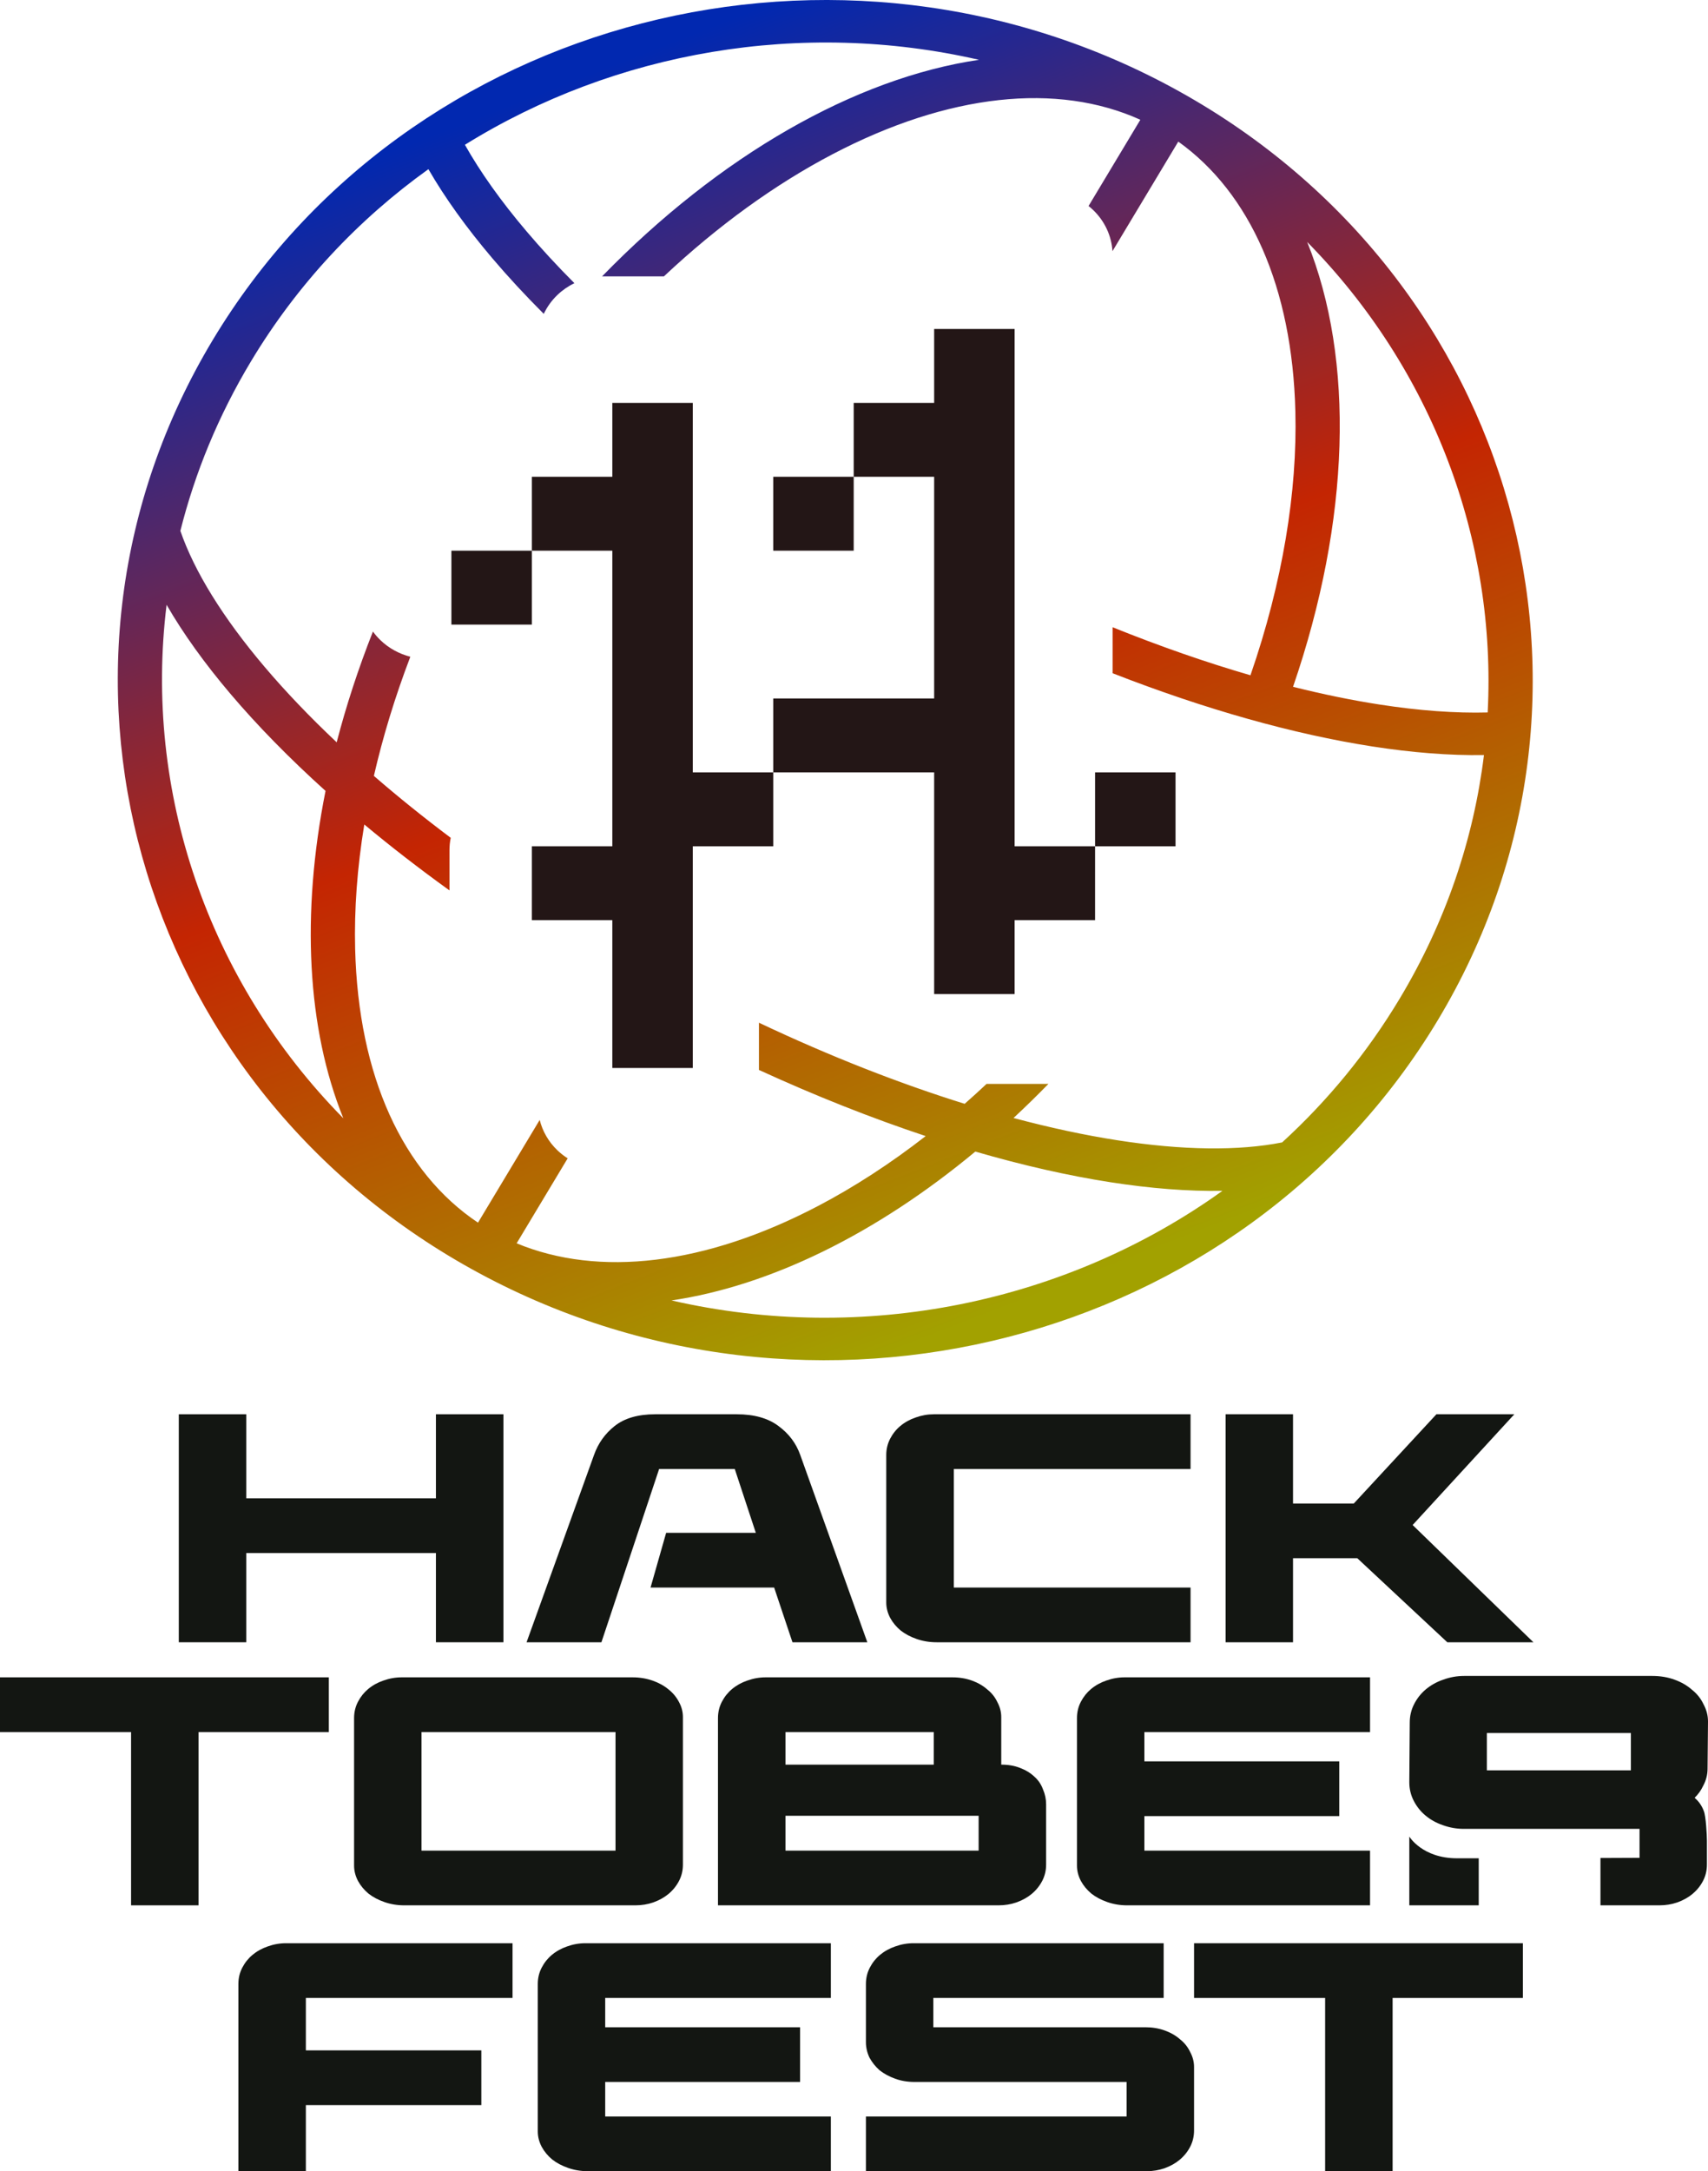 
<svg width="2436" height="3095" viewBox="0 0 2436 3095" fill="none" xmlns="http://www.w3.org/2000/svg">
<path d="M643.803 890.319V791.138L643.81 784.973H758.562V890.317H655.373L643.803 890.319Z" fill="#231616"/>
<path d="M758.562 714.073V784.973H873.315V1206.35H758.562V1248.56L758.556 1311.69H862.156H873.315V1318.07L873.308 1379.71L873.315 1522.38H988.067V1206.35H1102.82V1101.01L1332.32 1101V1417.04H1447.08V1311.69H1537.05H1561.82L1561.83 1206.35H1607.81H1673.05H1676.58V1101H1561.83V1206.35H1447.08V468.941H1332.32V574.285H1217.57V679.629H1102.82V711.428L1102.81 775.338L1102.82 784.973H1118.5L1217.56 784.975L1217.57 679.629H1331.13L1332.32 679.631V783.079V784.973V841.465V901.167V995.661H1102.82V1101.01L988.067 1101V574.285H873.315L873.308 611.469L873.315 679.629H758.562V714.073Z" fill="#231616"/>
<path fill-rule="evenodd" clip-rule="evenodd" d="M2050.68 1454.17C1772.09 1917.79 1155.1 2076.64 672.584 1808.97C190.067 1541.3 24.745 948.457 303.326 484.831C581.907 21.203 1198.9 -137.646 1681.42 130.028C2163.93 397.704 2329.25 990.543 2050.68 1454.17ZM489.666 1594.08C437.942 1466.29 429.287 1303.08 464.278 1127.41C412.75 1080.98 367.247 1034.53 328.632 989.028C292.145 946.033 261.441 903.453 237.6 862.136C204.854 1127.74 296.082 1397.56 489.666 1594.08ZM257.25 756.748C277.096 814.287 317.734 880.315 377.498 950.742C407.365 985.938 441.736 1021.91 480.186 1058.14C493.702 1006.12 510.929 953.287 531.885 900.224C535.065 904.621 538.663 908.768 542.655 912.602C554.538 924.02 569.258 932.079 585.223 936.165C563.287 993.59 545.983 1050.48 533.235 1106.03C567.28 1135.53 603.887 1165.04 642.825 1194.27C641.665 1199.96 641.058 1205.83 641.058 1211.84V1269.25C598.078 1238.3 557.49 1206.87 519.569 1175.28C509.417 1236.95 505.103 1296.45 506.514 1352.58C511.075 1534.11 574.386 1671.12 681.74 1742.86L769.738 1596.41C773.761 1612.63 782.39 1627.62 794.862 1639.61C799.401 1643.96 804.354 1647.84 809.632 1651.18L736.853 1772.31C853.968 1820.89 1005.37 1803.69 1166.97 1718.97C1218.28 1692.07 1269.74 1658.74 1320.24 1619.45C1243.49 1593.95 1163.62 1562.42 1082.42 1525.17V1457.84C1183.7 1505.75 1282.71 1544.46 1375.83 1573.46C1386.32 1564.24 1396.75 1554.78 1407.1 1545.05H1492.26C1493.29 1545.05 1494.31 1545.04 1495.33 1545C1478.95 1561.82 1462.33 1578.04 1445.52 1593.66C1497.39 1607.53 1547.01 1618.16 1593.66 1625.41C1687.01 1639.93 1766.84 1640.72 1828.62 1628.47C1892.85 1569.79 1949.51 1501.37 1996.06 1423.88C2062.39 1313.51 2101.87 1195.32 2116.47 1076.31C2067.39 1077.11 2013.75 1072.85 1956.86 1064C1845.44 1046.67 1719.35 1011.4 1586.83 959.666V894.113C1654.58 921.432 1720.5 944.31 1783.44 962.584C1829.35 829.908 1850.37 701.151 1847.49 586.423C1843.05 409.588 1782.85 275 1680.5 201.84L1586.65 358.026C1585.23 335.985 1575.48 315.12 1559.14 299.413C1557.02 297.382 1554.82 295.457 1552.54 293.642L1626.4 170.705C1508.07 117.243 1352.93 133.065 1187.03 220.033C1105.91 262.558 1024.39 321.19 946.891 393.962H861.74C860.712 393.962 859.686 393.979 858.661 394.011C1026.67 221.506 1219.62 111.385 1396.28 85.262C1143.41 27.264 877.85 73.087 663.074 206.389C684.924 245.175 714.282 286.532 750.769 329.529C771.469 353.923 794.336 378.694 819.224 403.663C810.299 407.978 802.061 413.664 794.864 420.579C786.712 428.411 780.204 437.526 775.548 447.429C748.812 420.7 724.208 394.099 701.902 367.814C665.482 324.896 634.824 282.392 611.002 241.149C511.027 312.804 424.25 404.751 357.931 515.123C311.365 592.619 278.03 673.965 257.25 756.748ZM1743.46 1697.52C1520.45 1857.56 1231.65 1916.56 957.733 1853.74C1098.78 1832.88 1250.21 1758.48 1391.04 1641.53C1458.65 1661.19 1523.27 1675.83 1583.59 1685.22C1640.58 1694.08 1694.31 1698.34 1743.46 1697.52ZM2121.77 1015.59C2075.88 1016.81 2023.93 1013.06 1966.93 1004.19C1927.95 998.135 1886.89 989.721 1844.18 979.022C1925.92 741.264 1932.21 512.608 1864.34 344.922C2043.05 526.341 2134.52 770.229 2121.77 1015.59Z" fill="url(#paint0_linear_1109_2)"/>
<path d="M255 2016H351.273V2135.79H621.727V2016H718V2341H621.727V2213.79H351.273V2341H255V2016Z" fill="#131612"/>
<path d="M847.2 2074.04C853.131 2057.32 862.955 2043.55 876.672 2032.71C890.759 2021.57 910.035 2016 934.503 2016H1050.72C1075.56 2016 1095.4 2021.57 1110.22 2032.71C1125.05 2043.55 1135.43 2057.32 1141.36 2074.04L1237 2341H1130.24L1104.11 2263H927.83L950.071 2185H1077.97L1047.94 2094H940.064L857.766 2341H751L847.2 2074.04Z" fill="#131612"/>
<path d="M1264 2074.04C1264 2065.68 1265.86 2057.94 1269.57 2050.82C1273.28 2043.7 1278.12 2037.67 1284.06 2032.71C1290.37 2027.45 1297.62 2023.43 1305.79 2020.64C1314.33 2017.55 1323.06 2016 1331.97 2016H1698V2094H1360.38V2263H1698V2341H1335.87C1325.84 2341 1316.37 2339.45 1307.46 2336.36C1298.54 2333.26 1290.93 2329.24 1284.61 2324.29C1278.3 2319.02 1273.28 2312.99 1269.57 2306.18C1265.86 2299.06 1264 2291.79 1264 2284.36V2074.04Z" fill="#131612"/>
<path d="M1748 2016H1844.14V2143.21H1930.83L2048.64 2016H2159.77L2014.74 2173.86L2187 2341H2064.19L1935.83 2221.21H1844.14V2341H1748V2016Z" fill="#131612"/>
<path d="M186.933 2469H0V2391H469V2469H283.181V2716H186.933V2469Z" fill="#131612"/>
<path fill-rule="evenodd" clip-rule="evenodd" d="M505 2449.04C505 2440.68 506.853 2432.94 510.557 2425.82C514.261 2418.7 519.076 2412.67 525.005 2407.71C531.302 2402.45 538.526 2398.43 546.676 2395.64C555.196 2392.55 563.902 2391 572.793 2391H902.314C912.317 2391 921.763 2392.55 930.654 2395.64C939.545 2398.74 947.138 2402.92 953.439 2408.18C959.731 2413.13 964.732 2419.17 968.443 2426.29C972.145 2433.1 974 2440.21 974 2447.64V2657.96C974 2666.32 972.145 2674.06 968.443 2681.18C964.732 2688.3 959.731 2694.49 953.439 2699.75C947.506 2704.7 940.285 2708.73 931.765 2711.82C923.615 2714.61 915.095 2716 906.204 2716H576.683C566.68 2716 557.235 2714.45 548.343 2711.36C539.452 2708.26 531.858 2704.24 525.56 2699.29C519.262 2694.02 514.261 2687.99 510.557 2681.18C506.853 2674.06 505 2666.79 505 2659.36V2449.04ZM877.865 2638V2469H601.133V2638H877.865Z" fill="#131612"/>
<path fill-rule="evenodd" clip-rule="evenodd" d="M1024 2449.04C1024 2440.68 1025.86 2432.94 1029.56 2425.82C1033.28 2418.7 1038.1 2412.67 1044.03 2407.71C1050.34 2402.45 1057.58 2398.43 1065.74 2395.64C1074.27 2392.55 1082.99 2391 1091.89 2391H1358.45C1368.47 2391 1377.74 2392.55 1386.28 2395.64C1394.8 2398.74 1402.04 2402.92 1407.98 2408.18C1414.28 2413.13 1419.11 2419.17 1422.45 2426.29C1426.15 2433.1 1428.01 2440.21 1428.01 2447.64V2515.43C1438.02 2515.43 1446.92 2516.98 1454.72 2520.07C1462.88 2523.17 1469.74 2527.34 1475.31 2532.61C1480.87 2537.56 1484.95 2543.6 1487.55 2550.71C1490.52 2557.52 1492 2564.64 1492 2572.07V2657.96C1492 2666.32 1490.15 2674.06 1486.44 2681.18C1482.73 2688.3 1477.72 2694.49 1471.41 2699.75C1465.48 2704.7 1458.24 2708.73 1449.71 2711.82C1441.55 2714.61 1433.02 2716 1424.12 2716H1024V2449.04ZM1395.74 2638V2588.32H1120.27V2638H1395.74ZM1331.74 2515.43V2469H1120.27V2515.43H1331.74Z" fill="#131612"/>
<path d="M1536 2449.04C1536 2440.68 1537.86 2432.94 1541.56 2425.82C1545.27 2418.7 1550.08 2412.67 1556.01 2407.71C1562.31 2402.45 1569.54 2398.43 1577.69 2395.64C1586.22 2392.55 1594.92 2391 1603.82 2391H1954V2469H1632.16V2510.79H1910.1V2588.79H1632.16V2638H1954V2716H1607.71C1597.7 2716 1588.25 2714.45 1579.36 2711.36C1570.46 2708.26 1562.87 2704.24 1556.57 2699.29C1550.27 2694.02 1545.27 2687.99 1541.56 2681.18C1537.86 2674.06 1536 2666.79 1536 2659.36V2449.04Z" fill="#131612"/>
<path d="M340 2828.04C340 2819.68 341.854 2811.94 345.563 2804.82C349.271 2797.7 354.091 2791.67 360.023 2786.71C366.327 2781.45 373.557 2777.43 381.714 2774.64C390.243 2771.55 398.956 2770 407.855 2770H731V2848H436.221V2922.75H686.505V3000.75H436.221V3095H340V2828.04Z" fill="#131612"/>
<path d="M767 2828.04C767 2819.68 768.852 2811.94 772.558 2804.82C776.263 2797.7 781.081 2791.67 787.01 2786.71C793.309 2781.45 800.537 2777.43 808.688 2774.64C817.212 2771.55 825.92 2770 834.814 2770H1185V2848H863.162V2889.78H1141.09V2967.78H863.162V3017H1185V3095H838.705C828.699 3095 819.251 3093.45 810.357 3090.36C801.463 3087.26 793.865 3083.24 787.566 3078.28C781.266 3073.03 776.263 3066.99 772.558 3060.18C768.852 3053.06 767 3045.78 767 3038.36V2828.04Z" fill="#131612"/>
<path d="M1235 3017H1606.84V2967.78H1304.48C1294.47 2967.78 1285.21 2966.24 1276.69 2963.14C1268.16 2960.05 1260.76 2956.03 1254.45 2951.08C1248.53 2945.81 1243.7 2939.77 1240 2932.97C1236.67 2925.85 1235 2918.58 1235 2911.14V2828.04C1235 2819.68 1236.86 2811.94 1240.56 2804.82C1244.26 2797.7 1249.08 2791.67 1255.01 2786.71C1261.31 2781.45 1268.54 2777.43 1276.69 2774.64C1285.21 2771.55 1293.92 2770 1302.81 2770H1659.65V2848H1331.16V2889.78H1633.52C1643.53 2889.78 1652.79 2891.33 1661.31 2894.43C1669.84 2897.53 1677.06 2901.7 1682.99 2906.97C1689.29 2911.92 1694.11 2917.95 1697.44 2925.08C1701.14 2931.88 1703 2939 1703 2946.43V3036.97C1703 3045.32 1701.14 3053.06 1697.44 3060.18C1693.74 3067.3 1688.74 3073.49 1682.43 3078.75C1676.51 3083.71 1669.28 3087.73 1660.76 3090.82C1652.61 3093.61 1644.08 3095 1635.19 3095H1235V3017Z" fill="#131612"/>
<path d="M1889.94 2848H1703V2770H2172V2848H1986.19V3095H1889.94V2848Z" fill="#131612"/>
<path fill-rule="evenodd" clip-rule="evenodd" d="M2010.63 2455.51C2010.63 2445.93 2012.75 2437.07 2016.99 2428.91C2021.22 2420.75 2026.73 2413.83 2033.52 2408.15C2040.72 2402.13 2048.99 2397.51 2058.31 2394.32C2068.06 2390.77 2078.03 2389 2088.19 2389H2356.52C2367.96 2389 2378.57 2390.77 2388.31 2394.32C2398.06 2397.87 2406.32 2402.66 2413.11 2408.69C2420.31 2414.36 2425.82 2421.28 2429.64 2429.44C2433.87 2437.24 2436 2445.4 2436 2453.91L2435.37 2521.32C2435.37 2529.84 2433.25 2538 2429.01 2545.8C2426.02 2552.19 2421.99 2557.82 2416.92 2562.69C2417.23 2562.96 2417.52 2563.24 2417.81 2563.51C2423.36 2568.47 2427.44 2574.51 2430.03 2581.64C2433 2588.46 2434.47 2616.35 2434.47 2623.79V2657.89C2434.47 2666.26 2432.63 2674.01 2428.92 2681.13C2425.22 2688.26 2420.22 2694.46 2413.92 2699.73C2408 2704.69 2400.78 2708.72 2392.26 2711.82C2384.11 2714.61 2375.59 2716 2366.7 2716H2282.63V2648.52L2338.37 2648.28V2607H2087.57C2077.4 2607 2067.43 2605.23 2057.69 2601.68C2048.36 2598.49 2040.1 2593.88 2032.89 2587.85C2026.11 2582.17 2020.6 2575.25 2016.36 2567.09C2012.12 2558.94 2010 2550.07 2010 2540.49L2010.63 2455.51ZM2326 2470.36V2523.57H2120.62V2470.36H2326Z" fill="#131612"/>
<path d="M2109 2648.95V2716H2010V2618C2010 2618 2028.57 2648.95 2078.06 2648.95H2109Z" fill="#131612"/>
<defs>
<linearGradient id="paint0_linear_1109_2" x1="439.653" y1="261.019" x2="1112.41" y2="1990.01" gradientUnits="userSpaceOnUse">
<stop stop-color="#0128B0"/>
<stop offset="0.505" stop-color="#C42502"/>
<stop offset="1" stop-color="#A2A100"/>
</linearGradient>
</defs>
</svg>
